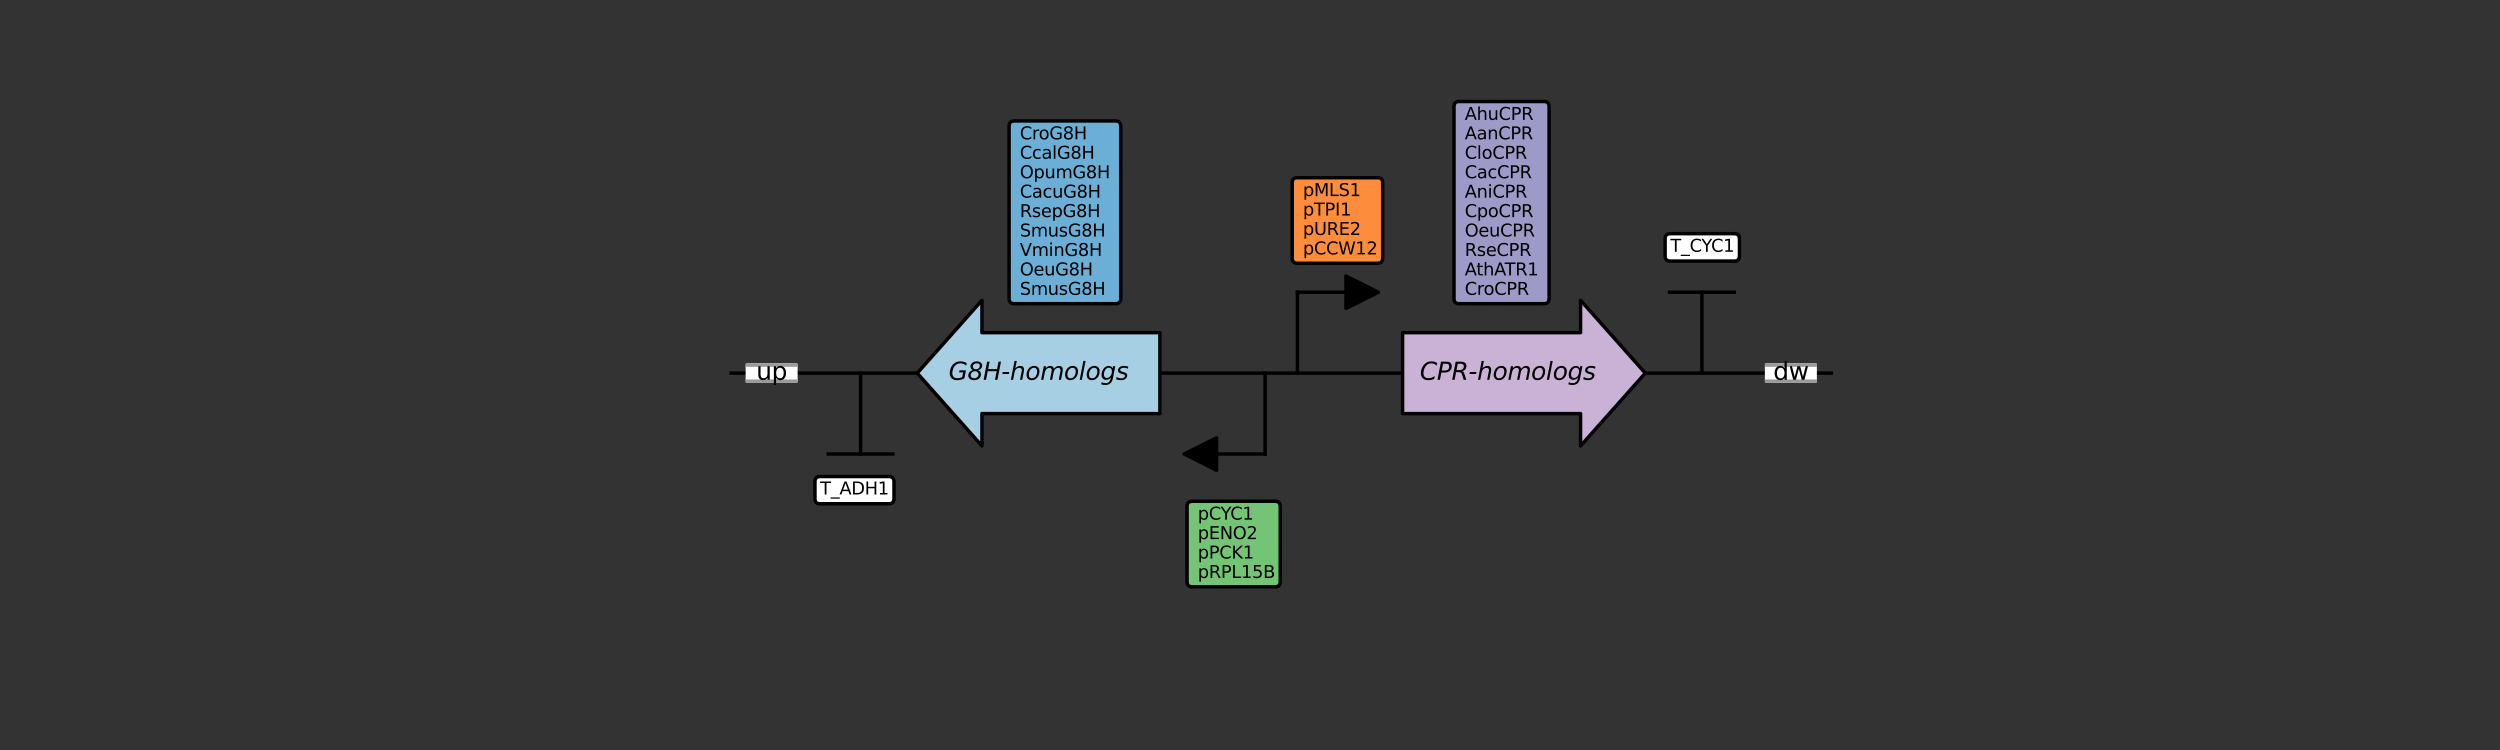 <?xml version="1.0" encoding="utf-8" standalone="no"?>
<!DOCTYPE svg PUBLIC "-//W3C//DTD SVG 1.1//EN"
  "http://www.w3.org/Graphics/SVG/1.1/DTD/svg11.dtd">
<svg xmlns:xlink="http://www.w3.org/1999/xlink" width="720pt" height="216pt" viewBox="0 0 720 216" xmlns="http://www.w3.org/2000/svg" version="1.1">
 <rect x="0" y="0" width="720" height="216" fill="#333333" stroke="none"/>
 <defs>
  <style type="text/css">*{stroke-linejoin: round; stroke-linecap: butt}</style>
 </defs>
 <g id="figure_1">
  <g id="patch_1">
   <path d="M 0 216 
L 720 216 
L 720 0 
L 0 0 
L 0 216 
z
" style="fill: none"/>
  </g>
  <g id="axes_1">
   <g id="patch_2">
    <path d="M 350.362 126.098 
L 341.043 130.757 
L 350.362 135.417 
z
" clip-path="url(#p8e71aae1c3)" style="stroke: #000000; stroke-linejoin: miter"/>
    <g id="patch_3">
     <path d="M 387.638 79.503 
L 396.957 84.163 
L 387.638 88.822 
z
" clip-path="url(#p8e71aae1c3)" style="stroke: #000000; stroke-linejoin: miter"/>
     <g id="text_1">
      <g id="patch_4">
       <path d="M 236.206 145.085 
L 255.972 145.085 
Q 257.472 145.085 257.472 143.585 
L 257.472 138.746 
Q 257.472 137.246 255.972 137.246 
L 236.206 137.246 
Q 234.706 137.246 234.706 138.746 
L 234.706 143.585 
Q 234.706 145.085 236.206 145.085 
z
" style="fill: #ffffff; stroke: #000000; stroke-linejoin: miter"/>
      </g>
      <!-- T_ADH1 -->
      <g transform="translate(236.206 142.406) scale(0.05 -0.05)">
       <defs>
        <path id="DejaVuSans-54" d="M -19 4666 
L 3928 4666 
L 3928 4134 
L 2272 4134 
L 2272 0 
L 1638 0 
L 1638 4134 
L -19 4134 
L -19 4666 
z
" transform="scale(0.016)"/>
        <path id="DejaVuSans-5f" d="M 3263 -1063 
L 3263 -1509 
L -63 -1509 
L -63 -1063 
L 3263 -1063 
z
" transform="scale(0.016)"/>
        <path id="DejaVuSans-41" d="M 2188 4044 
L 1331 1722 
L 3047 1722 
L 2188 4044 
z
M 1831 4666 
L 2547 4666 
L 4325 0 
L 3669 0 
L 3244 1197 
L 1141 1197 
L 716 0 
L 50 0 
L 1831 4666 
z
" transform="scale(0.016)"/>
        <path id="DejaVuSans-44" d="M 1259 4147 
L 1259 519 
L 2022 519 
Q 2988 519 3436 956 
Q 3884 1394 3884 2338 
Q 3884 3275 3436 3711 
Q 2988 4147 2022 4147 
L 1259 4147 
z
M 628 4666 
L 1925 4666 
Q 3281 4666 3915 4102 
Q 4550 3538 4550 2338 
Q 4550 1131 3912 565 
Q 3275 0 1925 0 
L 628 0 
L 628 4666 
z
" transform="scale(0.016)"/>
        <path id="DejaVuSans-48" d="M 628 4666 
L 1259 4666 
L 1259 2753 
L 3553 2753 
L 3553 4666 
L 4184 4666 
L 4184 0 
L 3553 0 
L 3553 2222 
L 1259 2222 
L 1259 0 
L 628 0 
L 628 4666 
z
" transform="scale(0.016)"/>
        <path id="DejaVuSans-31" d="M 794 531 
L 1825 531 
L 1825 4091 
L 703 3866 
L 703 4441 
L 1819 4666 
L 2450 4666 
L 2450 531 
L 3481 531 
L 3481 0 
L 794 0 
L 794 531 
z
" transform="scale(0.016)"/>
       </defs>
       <use xlink:href="#DejaVuSans-54"/>
       <use xlink:href="#DejaVuSans-5f" x="61.084"/>
       <use xlink:href="#DejaVuSans-41" x="111.084"/>
       <use xlink:href="#DejaVuSans-44" x="179.492"/>
       <use xlink:href="#DejaVuSans-48" x="256.494"/>
       <use xlink:href="#DejaVuSans-31" x="331.689"/>
      </g>
     </g>
     <g id="text_2">
      <g id="patch_5">
       <path d="M 481.055 75.193 
L 499.464 75.193 
Q 500.964 75.193 500.964 73.693 
L 500.964 68.803 
Q 500.964 67.303 499.464 67.303 
L 481.055 67.303 
Q 479.555 67.303 479.555 68.803 
L 479.555 73.693 
Q 479.555 75.193 481.055 75.193 
z
" style="fill: #ffffff; stroke: #000000; stroke-linejoin: miter"/>
      </g>
      <!-- T_CYC1 -->
      <g transform="translate(481.055 72.514) scale(0.05 -0.05)">
       <defs>
        <path id="DejaVuSans-43" d="M 4122 4306 
L 4122 3641 
Q 3803 3938 3442 4084 
Q 3081 4231 2675 4231 
Q 1875 4231 1450 3742 
Q 1025 3253 1025 2328 
Q 1025 1406 1450 917 
Q 1875 428 2675 428 
Q 3081 428 3442 575 
Q 3803 722 4122 1019 
L 4122 359 
Q 3791 134 3420 21 
Q 3050 -91 2638 -91 
Q 1578 -91 968 557 
Q 359 1206 359 2328 
Q 359 3453 968 4101 
Q 1578 4750 2638 4750 
Q 3056 4750 3426 4639 
Q 3797 4528 4122 4306 
z
" transform="scale(0.016)"/>
        <path id="DejaVuSans-59" d="M -13 4666 
L 666 4666 
L 1959 2747 
L 3244 4666 
L 3922 4666 
L 2272 2222 
L 2272 0 
L 1638 0 
L 1638 2222 
L -13 4666 
z
" transform="scale(0.016)"/>
       </defs>
       <use xlink:href="#DejaVuSans-54"/>
       <use xlink:href="#DejaVuSans-5f" x="61.084"/>
       <use xlink:href="#DejaVuSans-43" x="111.084"/>
       <use xlink:href="#DejaVuSans-59" x="179.158"/>
       <use xlink:href="#DejaVuSans-43" x="234.742"/>
       <use xlink:href="#DejaVuSans-31" x="304.566"/>
      </g>
     </g>
     <g id="text_3">
      <g id="patch_6">
       <path d="M 343.373 169.003 
L 367.204 169.003 
Q 368.704 169.003 368.704 167.503 
L 368.704 145.867 
Q 368.704 144.367 367.204 144.367 
L 343.373 144.367 
Q 341.873 144.367 341.873 145.867 
L 341.873 167.503 
Q 341.873 169.003 343.373 169.003 
z
" style="fill: #74c476; stroke: #000000; stroke-linejoin: miter"/>
      </g>
      <!--  pCYC1  -->
      <g transform="translate(343.373 149.666) scale(0.05 -0.05)">
       <defs>
        <path id="DejaVuSans-20" transform="scale(0.016)"/>
        <path id="DejaVuSans-70" d="M 1159 525 
L 1159 -1331 
L 581 -1331 
L 581 3500 
L 1159 3500 
L 1159 2969 
Q 1341 3281 1617 3432 
Q 1894 3584 2278 3584 
Q 2916 3584 3314 3078 
Q 3713 2572 3713 1747 
Q 3713 922 3314 415 
Q 2916 -91 2278 -91 
Q 1894 -91 1617 61 
Q 1341 213 1159 525 
z
M 3116 1747 
Q 3116 2381 2855 2742 
Q 2594 3103 2138 3103 
Q 1681 3103 1420 2742 
Q 1159 2381 1159 1747 
Q 1159 1113 1420 752 
Q 1681 391 2138 391 
Q 2594 391 2855 752 
Q 3116 1113 3116 1747 
z
" transform="scale(0.016)"/>
       </defs>
       <use xlink:href="#DejaVuSans-20"/>
       <use xlink:href="#DejaVuSans-70" x="31.787"/>
       <use xlink:href="#DejaVuSans-43" x="95.264"/>
       <use xlink:href="#DejaVuSans-59" x="163.338"/>
       <use xlink:href="#DejaVuSans-43" x="218.922"/>
       <use xlink:href="#DejaVuSans-31" x="288.746"/>
       <use xlink:href="#DejaVuSans-20" x="352.369"/>
      </g>
      <!--  pENO2  -->
      <g transform="translate(343.373 155.265) scale(0.05 -0.05)">
       <defs>
        <path id="DejaVuSans-45" d="M 628 4666 
L 3578 4666 
L 3578 4134 
L 1259 4134 
L 1259 2753 
L 3481 2753 
L 3481 2222 
L 1259 2222 
L 1259 531 
L 3634 531 
L 3634 0 
L 628 0 
L 628 4666 
z
" transform="scale(0.016)"/>
        <path id="DejaVuSans-4e" d="M 628 4666 
L 1478 4666 
L 3547 763 
L 3547 4666 
L 4159 4666 
L 4159 0 
L 3309 0 
L 1241 3903 
L 1241 0 
L 628 0 
L 628 4666 
z
" transform="scale(0.016)"/>
        <path id="DejaVuSans-4f" d="M 2522 4238 
Q 1834 4238 1429 3725 
Q 1025 3213 1025 2328 
Q 1025 1447 1429 934 
Q 1834 422 2522 422 
Q 3209 422 3611 934 
Q 4013 1447 4013 2328 
Q 4013 3213 3611 3725 
Q 3209 4238 2522 4238 
z
M 2522 4750 
Q 3503 4750 4090 4092 
Q 4678 3434 4678 2328 
Q 4678 1225 4090 567 
Q 3503 -91 2522 -91 
Q 1538 -91 948 565 
Q 359 1222 359 2328 
Q 359 3434 948 4092 
Q 1538 4750 2522 4750 
z
" transform="scale(0.016)"/>
        <path id="DejaVuSans-32" d="M 1228 531 
L 3431 531 
L 3431 0 
L 469 0 
L 469 531 
Q 828 903 1448 1529 
Q 2069 2156 2228 2338 
Q 2531 2678 2651 2914 
Q 2772 3150 2772 3378 
Q 2772 3750 2511 3984 
Q 2250 4219 1831 4219 
Q 1534 4219 1204 4116 
Q 875 4013 500 3803 
L 500 4441 
Q 881 4594 1212 4672 
Q 1544 4750 1819 4750 
Q 2544 4750 2975 4387 
Q 3406 4025 3406 3419 
Q 3406 3131 3298 2873 
Q 3191 2616 2906 2266 
Q 2828 2175 2409 1742 
Q 1991 1309 1228 531 
z
" transform="scale(0.016)"/>
       </defs>
       <use xlink:href="#DejaVuSans-20"/>
       <use xlink:href="#DejaVuSans-70" x="31.787"/>
       <use xlink:href="#DejaVuSans-45" x="95.264"/>
       <use xlink:href="#DejaVuSans-4e" x="158.447"/>
       <use xlink:href="#DejaVuSans-4f" x="233.252"/>
       <use xlink:href="#DejaVuSans-32" x="311.963"/>
       <use xlink:href="#DejaVuSans-20" x="375.586"/>
      </g>
      <!--  pPCK1  -->
      <g transform="translate(343.373 160.864) scale(0.05 -0.05)">
       <defs>
        <path id="DejaVuSans-50" d="M 1259 4147 
L 1259 2394 
L 2053 2394 
Q 2494 2394 2734 2622 
Q 2975 2850 2975 3272 
Q 2975 3691 2734 3919 
Q 2494 4147 2053 4147 
L 1259 4147 
z
M 628 4666 
L 2053 4666 
Q 2838 4666 3239 4311 
Q 3641 3956 3641 3272 
Q 3641 2581 3239 2228 
Q 2838 1875 2053 1875 
L 1259 1875 
L 1259 0 
L 628 0 
L 628 4666 
z
" transform="scale(0.016)"/>
        <path id="DejaVuSans-4b" d="M 628 4666 
L 1259 4666 
L 1259 2694 
L 3353 4666 
L 4166 4666 
L 1850 2491 
L 4331 0 
L 3500 0 
L 1259 2247 
L 1259 0 
L 628 0 
L 628 4666 
z
" transform="scale(0.016)"/>
       </defs>
       <use xlink:href="#DejaVuSans-20"/>
       <use xlink:href="#DejaVuSans-70" x="31.787"/>
       <use xlink:href="#DejaVuSans-50" x="95.264"/>
       <use xlink:href="#DejaVuSans-43" x="155.566"/>
       <use xlink:href="#DejaVuSans-4b" x="225.391"/>
       <use xlink:href="#DejaVuSans-31" x="290.967"/>
       <use xlink:href="#DejaVuSans-20" x="354.59"/>
      </g>
      <!--  pRPL15B -->
      <g transform="translate(343.373 166.463) scale(0.05 -0.05)">
       <defs>
        <path id="DejaVuSans-52" d="M 2841 2188 
Q 3044 2119 3236 1894 
Q 3428 1669 3622 1275 
L 4263 0 
L 3584 0 
L 2988 1197 
Q 2756 1666 2539 1819 
Q 2322 1972 1947 1972 
L 1259 1972 
L 1259 0 
L 628 0 
L 628 4666 
L 2053 4666 
Q 2853 4666 3247 4331 
Q 3641 3997 3641 3322 
Q 3641 2881 3436 2590 
Q 3231 2300 2841 2188 
z
M 1259 4147 
L 1259 2491 
L 2053 2491 
Q 2509 2491 2742 2702 
Q 2975 2913 2975 3322 
Q 2975 3731 2742 3939 
Q 2509 4147 2053 4147 
L 1259 4147 
z
" transform="scale(0.016)"/>
        <path id="DejaVuSans-4c" d="M 628 4666 
L 1259 4666 
L 1259 531 
L 3531 531 
L 3531 0 
L 628 0 
L 628 4666 
z
" transform="scale(0.016)"/>
        <path id="DejaVuSans-35" d="M 691 4666 
L 3169 4666 
L 3169 4134 
L 1269 4134 
L 1269 2991 
Q 1406 3038 1543 3061 
Q 1681 3084 1819 3084 
Q 2600 3084 3056 2656 
Q 3513 2228 3513 1497 
Q 3513 744 3044 326 
Q 2575 -91 1722 -91 
Q 1428 -91 1123 -41 
Q 819 9 494 109 
L 494 744 
Q 775 591 1075 516 
Q 1375 441 1709 441 
Q 2250 441 2565 725 
Q 2881 1009 2881 1497 
Q 2881 1984 2565 2268 
Q 2250 2553 1709 2553 
Q 1456 2553 1204 2497 
Q 953 2441 691 2322 
L 691 4666 
z
" transform="scale(0.016)"/>
        <path id="DejaVuSans-42" d="M 1259 2228 
L 1259 519 
L 2272 519 
Q 2781 519 3026 730 
Q 3272 941 3272 1375 
Q 3272 1813 3026 2020 
Q 2781 2228 2272 2228 
L 1259 2228 
z
M 1259 4147 
L 1259 2741 
L 2194 2741 
Q 2656 2741 2882 2914 
Q 3109 3088 3109 3444 
Q 3109 3797 2882 3972 
Q 2656 4147 2194 4147 
L 1259 4147 
z
M 628 4666 
L 2241 4666 
Q 2963 4666 3353 4366 
Q 3744 4066 3744 3513 
Q 3744 3084 3544 2831 
Q 3344 2578 2956 2516 
Q 3422 2416 3680 2098 
Q 3938 1781 3938 1306 
Q 3938 681 3513 340 
Q 3088 0 2303 0 
L 628 0 
L 628 4666 
z
" transform="scale(0.016)"/>
       </defs>
       <use xlink:href="#DejaVuSans-20"/>
       <use xlink:href="#DejaVuSans-70" x="31.787"/>
       <use xlink:href="#DejaVuSans-52" x="95.264"/>
       <use xlink:href="#DejaVuSans-50" x="164.746"/>
       <use xlink:href="#DejaVuSans-4c" x="225.049"/>
       <use xlink:href="#DejaVuSans-31" x="280.762"/>
       <use xlink:href="#DejaVuSans-35" x="344.385"/>
       <use xlink:href="#DejaVuSans-42" x="408.008"/>
      </g>
     </g>
     <g id="text_4">
      <g id="patch_7">
       <path d="M 373.659 75.814 
L 396.712 75.814 
Q 398.212 75.814 398.212 74.314 
L 398.212 52.678 
Q 398.212 51.178 396.712 51.178 
L 373.659 51.178 
Q 372.159 51.178 372.159 52.678 
L 372.159 74.314 
Q 372.159 75.814 373.659 75.814 
z
" style="fill: #fd8d3c; stroke: #000000; stroke-linejoin: miter"/>
      </g>
      <!--  pMLS1  -->
      <g transform="translate(373.659 56.477) scale(0.05 -0.05)">
       <defs>
        <path id="DejaVuSans-4d" d="M 628 4666 
L 1569 4666 
L 2759 1491 
L 3956 4666 
L 4897 4666 
L 4897 0 
L 4281 0 
L 4281 4097 
L 3078 897 
L 2444 897 
L 1241 4097 
L 1241 0 
L 628 0 
L 628 4666 
z
" transform="scale(0.016)"/>
        <path id="DejaVuSans-53" d="M 3425 4513 
L 3425 3897 
Q 3066 4069 2747 4153 
Q 2428 4238 2131 4238 
Q 1616 4238 1336 4038 
Q 1056 3838 1056 3469 
Q 1056 3159 1242 3001 
Q 1428 2844 1947 2747 
L 2328 2669 
Q 3034 2534 3370 2195 
Q 3706 1856 3706 1288 
Q 3706 609 3251 259 
Q 2797 -91 1919 -91 
Q 1588 -91 1214 -16 
Q 841 59 441 206 
L 441 856 
Q 825 641 1194 531 
Q 1563 422 1919 422 
Q 2459 422 2753 634 
Q 3047 847 3047 1241 
Q 3047 1584 2836 1778 
Q 2625 1972 2144 2069 
L 1759 2144 
Q 1053 2284 737 2584 
Q 422 2884 422 3419 
Q 422 4038 858 4394 
Q 1294 4750 2059 4750 
Q 2388 4750 2728 4690 
Q 3069 4631 3425 4513 
z
" transform="scale(0.016)"/>
       </defs>
       <use xlink:href="#DejaVuSans-20"/>
       <use xlink:href="#DejaVuSans-70" x="31.787"/>
       <use xlink:href="#DejaVuSans-4d" x="95.264"/>
       <use xlink:href="#DejaVuSans-4c" x="181.543"/>
       <use xlink:href="#DejaVuSans-53" x="237.256"/>
       <use xlink:href="#DejaVuSans-31" x="300.732"/>
       <use xlink:href="#DejaVuSans-20" x="364.355"/>
      </g>
      <!--  pTPI1  -->
      <g transform="translate(373.659 62.076) scale(0.05 -0.05)">
       <defs>
        <path id="DejaVuSans-49" d="M 628 4666 
L 1259 4666 
L 1259 0 
L 628 0 
L 628 4666 
z
" transform="scale(0.016)"/>
       </defs>
       <use xlink:href="#DejaVuSans-20"/>
       <use xlink:href="#DejaVuSans-70" x="31.787"/>
       <use xlink:href="#DejaVuSans-54" x="95.264"/>
       <use xlink:href="#DejaVuSans-50" x="156.348"/>
       <use xlink:href="#DejaVuSans-49" x="216.65"/>
       <use xlink:href="#DejaVuSans-31" x="246.143"/>
       <use xlink:href="#DejaVuSans-20" x="309.766"/>
      </g>
      <!--  pURE2  -->
      <g transform="translate(373.659 67.675) scale(0.05 -0.05)">
       <defs>
        <path id="DejaVuSans-55" d="M 556 4666 
L 1191 4666 
L 1191 1831 
Q 1191 1081 1462 751 
Q 1734 422 2344 422 
Q 2950 422 3222 751 
Q 3494 1081 3494 1831 
L 3494 4666 
L 4128 4666 
L 4128 1753 
Q 4128 841 3676 375 
Q 3225 -91 2344 -91 
Q 1459 -91 1007 375 
Q 556 841 556 1753 
L 556 4666 
z
" transform="scale(0.016)"/>
       </defs>
       <use xlink:href="#DejaVuSans-20"/>
       <use xlink:href="#DejaVuSans-70" x="31.787"/>
       <use xlink:href="#DejaVuSans-55" x="95.264"/>
       <use xlink:href="#DejaVuSans-52" x="168.457"/>
       <use xlink:href="#DejaVuSans-45" x="237.939"/>
       <use xlink:href="#DejaVuSans-32" x="301.123"/>
       <use xlink:href="#DejaVuSans-20" x="364.746"/>
      </g>
      <!--  pCCW12 -->
      <g transform="translate(373.659 73.274) scale(0.05 -0.05)">
       <defs>
        <path id="DejaVuSans-57" d="M 213 4666 
L 850 4666 
L 1831 722 
L 2809 4666 
L 3519 4666 
L 4500 722 
L 5478 4666 
L 6119 4666 
L 4947 0 
L 4153 0 
L 3169 4050 
L 2175 0 
L 1381 0 
L 213 4666 
z
" transform="scale(0.016)"/>
       </defs>
       <use xlink:href="#DejaVuSans-20"/>
       <use xlink:href="#DejaVuSans-70" x="31.787"/>
       <use xlink:href="#DejaVuSans-43" x="95.264"/>
       <use xlink:href="#DejaVuSans-43" x="165.088"/>
       <use xlink:href="#DejaVuSans-57" x="234.912"/>
       <use xlink:href="#DejaVuSans-31" x="333.789"/>
       <use xlink:href="#DejaVuSans-32" x="397.412"/>
      </g>
     </g>
     <g id="text_5">
      <g id="patch_8">
       <path d="M 292.119 87.463 
L 321.262 87.463 
Q 322.762 87.463 322.762 85.963 
L 322.762 36.332 
Q 322.762 34.832 321.262 34.832 
L 292.119 34.832 
Q 290.619 34.832 290.619 36.332 
L 290.619 85.963 
Q 290.619 87.463 292.119 87.463 
z
" style="fill: #6baed6; stroke: #000000; stroke-linejoin: miter"/>
      </g>
      <!--  CroG8H  -->
      <g transform="translate(292.119 40.131) scale(0.05 -0.05)">
       <defs>
        <path id="DejaVuSans-72" d="M 2631 2963 
Q 2534 3019 2420 3045 
Q 2306 3072 2169 3072 
Q 1681 3072 1420 2755 
Q 1159 2438 1159 1844 
L 1159 0 
L 581 0 
L 581 3500 
L 1159 3500 
L 1159 2956 
Q 1341 3275 1631 3429 
Q 1922 3584 2338 3584 
Q 2397 3584 2469 3576 
Q 2541 3569 2628 3553 
L 2631 2963 
z
" transform="scale(0.016)"/>
        <path id="DejaVuSans-6f" d="M 1959 3097 
Q 1497 3097 1228 2736 
Q 959 2375 959 1747 
Q 959 1119 1226 758 
Q 1494 397 1959 397 
Q 2419 397 2687 759 
Q 2956 1122 2956 1747 
Q 2956 2369 2687 2733 
Q 2419 3097 1959 3097 
z
M 1959 3584 
Q 2709 3584 3137 3096 
Q 3566 2609 3566 1747 
Q 3566 888 3137 398 
Q 2709 -91 1959 -91 
Q 1206 -91 779 398 
Q 353 888 353 1747 
Q 353 2609 779 3096 
Q 1206 3584 1959 3584 
z
" transform="scale(0.016)"/>
        <path id="DejaVuSans-47" d="M 3809 666 
L 3809 1919 
L 2778 1919 
L 2778 2438 
L 4434 2438 
L 4434 434 
Q 4069 175 3628 42 
Q 3188 -91 2688 -91 
Q 1594 -91 976 548 
Q 359 1188 359 2328 
Q 359 3472 976 4111 
Q 1594 4750 2688 4750 
Q 3144 4750 3555 4637 
Q 3966 4525 4313 4306 
L 4313 3634 
Q 3963 3931 3569 4081 
Q 3175 4231 2741 4231 
Q 1884 4231 1454 3753 
Q 1025 3275 1025 2328 
Q 1025 1384 1454 906 
Q 1884 428 2741 428 
Q 3075 428 3337 486 
Q 3600 544 3809 666 
z
" transform="scale(0.016)"/>
        <path id="DejaVuSans-38" d="M 2034 2216 
Q 1584 2216 1326 1975 
Q 1069 1734 1069 1313 
Q 1069 891 1326 650 
Q 1584 409 2034 409 
Q 2484 409 2743 651 
Q 3003 894 3003 1313 
Q 3003 1734 2745 1975 
Q 2488 2216 2034 2216 
z
M 1403 2484 
Q 997 2584 770 2862 
Q 544 3141 544 3541 
Q 544 4100 942 4425 
Q 1341 4750 2034 4750 
Q 2731 4750 3128 4425 
Q 3525 4100 3525 3541 
Q 3525 3141 3298 2862 
Q 3072 2584 2669 2484 
Q 3125 2378 3379 2068 
Q 3634 1759 3634 1313 
Q 3634 634 3220 271 
Q 2806 -91 2034 -91 
Q 1263 -91 848 271 
Q 434 634 434 1313 
Q 434 1759 690 2068 
Q 947 2378 1403 2484 
z
M 1172 3481 
Q 1172 3119 1398 2916 
Q 1625 2713 2034 2713 
Q 2441 2713 2670 2916 
Q 2900 3119 2900 3481 
Q 2900 3844 2670 4047 
Q 2441 4250 2034 4250 
Q 1625 4250 1398 4047 
Q 1172 3844 1172 3481 
z
" transform="scale(0.016)"/>
       </defs>
       <use xlink:href="#DejaVuSans-20"/>
       <use xlink:href="#DejaVuSans-43" x="31.787"/>
       <use xlink:href="#DejaVuSans-72" x="101.611"/>
       <use xlink:href="#DejaVuSans-6f" x="140.475"/>
       <use xlink:href="#DejaVuSans-47" x="201.656"/>
       <use xlink:href="#DejaVuSans-38" x="279.146"/>
       <use xlink:href="#DejaVuSans-48" x="342.77"/>
       <use xlink:href="#DejaVuSans-20" x="417.965"/>
      </g>
      <!--  CcalG8H  -->
      <g transform="translate(292.119 45.73) scale(0.05 -0.05)">
       <defs>
        <path id="DejaVuSans-63" d="M 3122 3366 
L 3122 2828 
Q 2878 2963 2633 3030 
Q 2388 3097 2138 3097 
Q 1578 3097 1268 2742 
Q 959 2388 959 1747 
Q 959 1106 1268 751 
Q 1578 397 2138 397 
Q 2388 397 2633 464 
Q 2878 531 3122 666 
L 3122 134 
Q 2881 22 2623 -34 
Q 2366 -91 2075 -91 
Q 1284 -91 818 406 
Q 353 903 353 1747 
Q 353 2603 823 3093 
Q 1294 3584 2113 3584 
Q 2378 3584 2631 3529 
Q 2884 3475 3122 3366 
z
" transform="scale(0.016)"/>
        <path id="DejaVuSans-61" d="M 2194 1759 
Q 1497 1759 1228 1600 
Q 959 1441 959 1056 
Q 959 750 1161 570 
Q 1363 391 1709 391 
Q 2188 391 2477 730 
Q 2766 1069 2766 1631 
L 2766 1759 
L 2194 1759 
z
M 3341 1997 
L 3341 0 
L 2766 0 
L 2766 531 
Q 2569 213 2275 61 
Q 1981 -91 1556 -91 
Q 1019 -91 701 211 
Q 384 513 384 1019 
Q 384 1609 779 1909 
Q 1175 2209 1959 2209 
L 2766 2209 
L 2766 2266 
Q 2766 2663 2505 2880 
Q 2244 3097 1772 3097 
Q 1472 3097 1187 3025 
Q 903 2953 641 2809 
L 641 3341 
Q 956 3463 1253 3523 
Q 1550 3584 1831 3584 
Q 2591 3584 2966 3190 
Q 3341 2797 3341 1997 
z
" transform="scale(0.016)"/>
        <path id="DejaVuSans-6c" d="M 603 4863 
L 1178 4863 
L 1178 0 
L 603 0 
L 603 4863 
z
" transform="scale(0.016)"/>
       </defs>
       <use xlink:href="#DejaVuSans-20"/>
       <use xlink:href="#DejaVuSans-43" x="31.787"/>
       <use xlink:href="#DejaVuSans-63" x="101.611"/>
       <use xlink:href="#DejaVuSans-61" x="156.592"/>
       <use xlink:href="#DejaVuSans-6c" x="217.871"/>
       <use xlink:href="#DejaVuSans-47" x="245.654"/>
       <use xlink:href="#DejaVuSans-38" x="323.145"/>
       <use xlink:href="#DejaVuSans-48" x="386.768"/>
       <use xlink:href="#DejaVuSans-20" x="461.963"/>
      </g>
      <!--  OpumG8H  -->
      <g transform="translate(292.119 51.329) scale(0.05 -0.05)">
       <defs>
        <path id="DejaVuSans-75" d="M 544 1381 
L 544 3500 
L 1119 3500 
L 1119 1403 
Q 1119 906 1312 657 
Q 1506 409 1894 409 
Q 2359 409 2629 706 
Q 2900 1003 2900 1516 
L 2900 3500 
L 3475 3500 
L 3475 0 
L 2900 0 
L 2900 538 
Q 2691 219 2414 64 
Q 2138 -91 1772 -91 
Q 1169 -91 856 284 
Q 544 659 544 1381 
z
M 1991 3584 
L 1991 3584 
z
" transform="scale(0.016)"/>
        <path id="DejaVuSans-6d" d="M 3328 2828 
Q 3544 3216 3844 3400 
Q 4144 3584 4550 3584 
Q 5097 3584 5394 3201 
Q 5691 2819 5691 2113 
L 5691 0 
L 5113 0 
L 5113 2094 
Q 5113 2597 4934 2840 
Q 4756 3084 4391 3084 
Q 3944 3084 3684 2787 
Q 3425 2491 3425 1978 
L 3425 0 
L 2847 0 
L 2847 2094 
Q 2847 2600 2669 2842 
Q 2491 3084 2119 3084 
Q 1678 3084 1418 2786 
Q 1159 2488 1159 1978 
L 1159 0 
L 581 0 
L 581 3500 
L 1159 3500 
L 1159 2956 
Q 1356 3278 1631 3431 
Q 1906 3584 2284 3584 
Q 2666 3584 2933 3390 
Q 3200 3197 3328 2828 
z
" transform="scale(0.016)"/>
       </defs>
       <use xlink:href="#DejaVuSans-20"/>
       <use xlink:href="#DejaVuSans-4f" x="31.787"/>
       <use xlink:href="#DejaVuSans-70" x="110.498"/>
       <use xlink:href="#DejaVuSans-75" x="173.975"/>
       <use xlink:href="#DejaVuSans-6d" x="237.354"/>
       <use xlink:href="#DejaVuSans-47" x="334.766"/>
       <use xlink:href="#DejaVuSans-38" x="412.256"/>
       <use xlink:href="#DejaVuSans-48" x="475.879"/>
       <use xlink:href="#DejaVuSans-20" x="551.074"/>
      </g>
      <!--  CacuG8H  -->
      <g transform="translate(292.119 56.928) scale(0.05 -0.05)">
       <use xlink:href="#DejaVuSans-20"/>
       <use xlink:href="#DejaVuSans-43" x="31.787"/>
       <use xlink:href="#DejaVuSans-61" x="101.611"/>
       <use xlink:href="#DejaVuSans-63" x="162.891"/>
       <use xlink:href="#DejaVuSans-75" x="217.871"/>
       <use xlink:href="#DejaVuSans-47" x="281.25"/>
       <use xlink:href="#DejaVuSans-38" x="358.74"/>
       <use xlink:href="#DejaVuSans-48" x="422.363"/>
       <use xlink:href="#DejaVuSans-20" x="497.559"/>
      </g>
      <!--  RsepG8H  -->
      <g transform="translate(292.119 62.527) scale(0.05 -0.05)">
       <defs>
        <path id="DejaVuSans-73" d="M 2834 3397 
L 2834 2853 
Q 2591 2978 2328 3040 
Q 2066 3103 1784 3103 
Q 1356 3103 1142 2972 
Q 928 2841 928 2578 
Q 928 2378 1081 2264 
Q 1234 2150 1697 2047 
L 1894 2003 
Q 2506 1872 2764 1633 
Q 3022 1394 3022 966 
Q 3022 478 2636 193 
Q 2250 -91 1575 -91 
Q 1294 -91 989 -36 
Q 684 19 347 128 
L 347 722 
Q 666 556 975 473 
Q 1284 391 1588 391 
Q 1994 391 2212 530 
Q 2431 669 2431 922 
Q 2431 1156 2273 1281 
Q 2116 1406 1581 1522 
L 1381 1569 
Q 847 1681 609 1914 
Q 372 2147 372 2553 
Q 372 3047 722 3315 
Q 1072 3584 1716 3584 
Q 2034 3584 2315 3537 
Q 2597 3491 2834 3397 
z
" transform="scale(0.016)"/>
        <path id="DejaVuSans-65" d="M 3597 1894 
L 3597 1613 
L 953 1613 
Q 991 1019 1311 708 
Q 1631 397 2203 397 
Q 2534 397 2845 478 
Q 3156 559 3463 722 
L 3463 178 
Q 3153 47 2828 -22 
Q 2503 -91 2169 -91 
Q 1331 -91 842 396 
Q 353 884 353 1716 
Q 353 2575 817 3079 
Q 1281 3584 2069 3584 
Q 2775 3584 3186 3129 
Q 3597 2675 3597 1894 
z
M 3022 2063 
Q 3016 2534 2758 2815 
Q 2500 3097 2075 3097 
Q 1594 3097 1305 2825 
Q 1016 2553 972 2059 
L 3022 2063 
z
" transform="scale(0.016)"/>
       </defs>
       <use xlink:href="#DejaVuSans-20"/>
       <use xlink:href="#DejaVuSans-52" x="31.787"/>
       <use xlink:href="#DejaVuSans-73" x="101.27"/>
       <use xlink:href="#DejaVuSans-65" x="153.369"/>
       <use xlink:href="#DejaVuSans-70" x="214.893"/>
       <use xlink:href="#DejaVuSans-47" x="278.369"/>
       <use xlink:href="#DejaVuSans-38" x="355.859"/>
       <use xlink:href="#DejaVuSans-48" x="419.482"/>
       <use xlink:href="#DejaVuSans-20" x="494.678"/>
      </g>
      <!--  SmusG8H  -->
      <g transform="translate(292.119 68.126) scale(0.05 -0.05)">
       <use xlink:href="#DejaVuSans-20"/>
       <use xlink:href="#DejaVuSans-53" x="31.787"/>
       <use xlink:href="#DejaVuSans-6d" x="95.264"/>
       <use xlink:href="#DejaVuSans-75" x="192.676"/>
       <use xlink:href="#DejaVuSans-73" x="256.055"/>
       <use xlink:href="#DejaVuSans-47" x="308.154"/>
       <use xlink:href="#DejaVuSans-38" x="385.645"/>
       <use xlink:href="#DejaVuSans-48" x="449.268"/>
       <use xlink:href="#DejaVuSans-20" x="524.463"/>
      </g>
      <!--  VminG8H  -->
      <g transform="translate(292.119 73.725) scale(0.05 -0.05)">
       <defs>
        <path id="DejaVuSans-56" d="M 1831 0 
L 50 4666 
L 709 4666 
L 2188 738 
L 3669 4666 
L 4325 4666 
L 2547 0 
L 1831 0 
z
" transform="scale(0.016)"/>
        <path id="DejaVuSans-69" d="M 603 3500 
L 1178 3500 
L 1178 0 
L 603 0 
L 603 3500 
z
M 603 4863 
L 1178 4863 
L 1178 4134 
L 603 4134 
L 603 4863 
z
" transform="scale(0.016)"/>
        <path id="DejaVuSans-6e" d="M 3513 2113 
L 3513 0 
L 2938 0 
L 2938 2094 
Q 2938 2591 2744 2837 
Q 2550 3084 2163 3084 
Q 1697 3084 1428 2787 
Q 1159 2491 1159 1978 
L 1159 0 
L 581 0 
L 581 3500 
L 1159 3500 
L 1159 2956 
Q 1366 3272 1645 3428 
Q 1925 3584 2291 3584 
Q 2894 3584 3203 3211 
Q 3513 2838 3513 2113 
z
" transform="scale(0.016)"/>
       </defs>
       <use xlink:href="#DejaVuSans-20"/>
       <use xlink:href="#DejaVuSans-56" x="31.787"/>
       <use xlink:href="#DejaVuSans-6d" x="100.195"/>
       <use xlink:href="#DejaVuSans-69" x="197.607"/>
       <use xlink:href="#DejaVuSans-6e" x="225.391"/>
       <use xlink:href="#DejaVuSans-47" x="288.77"/>
       <use xlink:href="#DejaVuSans-38" x="366.26"/>
       <use xlink:href="#DejaVuSans-48" x="429.883"/>
       <use xlink:href="#DejaVuSans-20" x="505.078"/>
      </g>
      <!--  OeuG8H  -->
      <g transform="translate(292.119 79.324) scale(0.05 -0.05)">
       <use xlink:href="#DejaVuSans-20"/>
       <use xlink:href="#DejaVuSans-4f" x="31.787"/>
       <use xlink:href="#DejaVuSans-65" x="110.498"/>
       <use xlink:href="#DejaVuSans-75" x="172.021"/>
       <use xlink:href="#DejaVuSans-47" x="235.4"/>
       <use xlink:href="#DejaVuSans-38" x="312.891"/>
       <use xlink:href="#DejaVuSans-48" x="376.514"/>
       <use xlink:href="#DejaVuSans-20" x="451.709"/>
      </g>
      <!--  SmusG8H -->
      <g transform="translate(292.119 84.923) scale(0.05 -0.05)">
       <use xlink:href="#DejaVuSans-20"/>
       <use xlink:href="#DejaVuSans-53" x="31.787"/>
       <use xlink:href="#DejaVuSans-6d" x="95.264"/>
       <use xlink:href="#DejaVuSans-75" x="192.676"/>
       <use xlink:href="#DejaVuSans-73" x="256.055"/>
       <use xlink:href="#DejaVuSans-47" x="308.154"/>
       <use xlink:href="#DejaVuSans-38" x="385.645"/>
       <use xlink:href="#DejaVuSans-48" x="449.268"/>
      </g>
     </g>
     <g id="text_6">
      <g id="patch_9">
       <path d="M 420.254 87.463 
L 444.636 87.463 
Q 446.136 87.463 446.136 85.963 
L 446.136 30.733 
Q 446.136 29.233 444.636 29.233 
L 420.254 29.233 
Q 418.754 29.233 418.754 30.733 
L 418.754 85.963 
Q 418.754 87.463 420.254 87.463 
z
" style="fill: #9e9ac8; stroke: #000000; stroke-linejoin: miter"/>
      </g>
      <!--  AhuCPR  -->
      <g transform="translate(420.254 34.533) scale(0.05 -0.05)">
       <defs>
        <path id="DejaVuSans-68" d="M 3513 2113 
L 3513 0 
L 2938 0 
L 2938 2094 
Q 2938 2591 2744 2837 
Q 2550 3084 2163 3084 
Q 1697 3084 1428 2787 
Q 1159 2491 1159 1978 
L 1159 0 
L 581 0 
L 581 4863 
L 1159 4863 
L 1159 2956 
Q 1366 3272 1645 3428 
Q 1925 3584 2291 3584 
Q 2894 3584 3203 3211 
Q 3513 2838 3513 2113 
z
" transform="scale(0.016)"/>
       </defs>
       <use xlink:href="#DejaVuSans-20"/>
       <use xlink:href="#DejaVuSans-41" x="31.787"/>
       <use xlink:href="#DejaVuSans-68" x="100.195"/>
       <use xlink:href="#DejaVuSans-75" x="163.574"/>
       <use xlink:href="#DejaVuSans-43" x="226.953"/>
       <use xlink:href="#DejaVuSans-50" x="296.777"/>
       <use xlink:href="#DejaVuSans-52" x="357.08"/>
       <use xlink:href="#DejaVuSans-20" x="426.562"/>
      </g>
      <!--  AanCPR  -->
      <g transform="translate(420.254 40.131) scale(0.05 -0.05)">
       <use xlink:href="#DejaVuSans-20"/>
       <use xlink:href="#DejaVuSans-41" x="31.787"/>
       <use xlink:href="#DejaVuSans-61" x="100.195"/>
       <use xlink:href="#DejaVuSans-6e" x="161.475"/>
       <use xlink:href="#DejaVuSans-43" x="224.854"/>
       <use xlink:href="#DejaVuSans-50" x="294.678"/>
       <use xlink:href="#DejaVuSans-52" x="354.98"/>
       <use xlink:href="#DejaVuSans-20" x="424.463"/>
      </g>
      <!--  CloCPR  -->
      <g transform="translate(420.254 45.73) scale(0.05 -0.05)">
       <use xlink:href="#DejaVuSans-20"/>
       <use xlink:href="#DejaVuSans-43" x="31.787"/>
       <use xlink:href="#DejaVuSans-6c" x="101.611"/>
       <use xlink:href="#DejaVuSans-6f" x="129.395"/>
       <use xlink:href="#DejaVuSans-43" x="190.576"/>
       <use xlink:href="#DejaVuSans-50" x="260.4"/>
       <use xlink:href="#DejaVuSans-52" x="320.703"/>
       <use xlink:href="#DejaVuSans-20" x="390.186"/>
      </g>
      <!--  CacCPR  -->
      <g transform="translate(420.254 51.329) scale(0.05 -0.05)">
       <use xlink:href="#DejaVuSans-20"/>
       <use xlink:href="#DejaVuSans-43" x="31.787"/>
       <use xlink:href="#DejaVuSans-61" x="101.611"/>
       <use xlink:href="#DejaVuSans-63" x="162.891"/>
       <use xlink:href="#DejaVuSans-43" x="217.871"/>
       <use xlink:href="#DejaVuSans-50" x="287.695"/>
       <use xlink:href="#DejaVuSans-52" x="347.998"/>
       <use xlink:href="#DejaVuSans-20" x="417.48"/>
      </g>
      <!--  AniCPR  -->
      <g transform="translate(420.254 56.928) scale(0.05 -0.05)">
       <use xlink:href="#DejaVuSans-20"/>
       <use xlink:href="#DejaVuSans-41" x="31.787"/>
       <use xlink:href="#DejaVuSans-6e" x="100.195"/>
       <use xlink:href="#DejaVuSans-69" x="163.574"/>
       <use xlink:href="#DejaVuSans-43" x="191.357"/>
       <use xlink:href="#DejaVuSans-50" x="261.182"/>
       <use xlink:href="#DejaVuSans-52" x="321.484"/>
       <use xlink:href="#DejaVuSans-20" x="390.967"/>
      </g>
      <!--  CpoCPR  -->
      <g transform="translate(420.254 62.527) scale(0.05 -0.05)">
       <use xlink:href="#DejaVuSans-20"/>
       <use xlink:href="#DejaVuSans-43" x="31.787"/>
       <use xlink:href="#DejaVuSans-70" x="101.611"/>
       <use xlink:href="#DejaVuSans-6f" x="165.088"/>
       <use xlink:href="#DejaVuSans-43" x="226.27"/>
       <use xlink:href="#DejaVuSans-50" x="296.094"/>
       <use xlink:href="#DejaVuSans-52" x="356.396"/>
       <use xlink:href="#DejaVuSans-20" x="425.879"/>
      </g>
      <!--  OeuCPR  -->
      <g transform="translate(420.254 68.126) scale(0.05 -0.05)">
       <use xlink:href="#DejaVuSans-20"/>
       <use xlink:href="#DejaVuSans-4f" x="31.787"/>
       <use xlink:href="#DejaVuSans-65" x="110.498"/>
       <use xlink:href="#DejaVuSans-75" x="172.021"/>
       <use xlink:href="#DejaVuSans-43" x="235.4"/>
       <use xlink:href="#DejaVuSans-50" x="305.225"/>
       <use xlink:href="#DejaVuSans-52" x="365.527"/>
       <use xlink:href="#DejaVuSans-20" x="435.01"/>
      </g>
      <!--  RseCPR  -->
      <g transform="translate(420.254 73.725) scale(0.05 -0.05)">
       <use xlink:href="#DejaVuSans-20"/>
       <use xlink:href="#DejaVuSans-52" x="31.787"/>
       <use xlink:href="#DejaVuSans-73" x="101.27"/>
       <use xlink:href="#DejaVuSans-65" x="153.369"/>
       <use xlink:href="#DejaVuSans-43" x="214.893"/>
       <use xlink:href="#DejaVuSans-50" x="284.717"/>
       <use xlink:href="#DejaVuSans-52" x="345.02"/>
       <use xlink:href="#DejaVuSans-20" x="414.502"/>
      </g>
      <!--  AthATR1  -->
      <g transform="translate(420.254 79.324) scale(0.05 -0.05)">
       <defs>
        <path id="DejaVuSans-74" d="M 1172 4494 
L 1172 3500 
L 2356 3500 
L 2356 3053 
L 1172 3053 
L 1172 1153 
Q 1172 725 1289 603 
Q 1406 481 1766 481 
L 2356 481 
L 2356 0 
L 1766 0 
Q 1100 0 847 248 
Q 594 497 594 1153 
L 594 3053 
L 172 3053 
L 172 3500 
L 594 3500 
L 594 4494 
L 1172 4494 
z
" transform="scale(0.016)"/>
       </defs>
       <use xlink:href="#DejaVuSans-20"/>
       <use xlink:href="#DejaVuSans-41" x="31.787"/>
       <use xlink:href="#DejaVuSans-74" x="98.445"/>
       <use xlink:href="#DejaVuSans-68" x="137.654"/>
       <use xlink:href="#DejaVuSans-41" x="201.033"/>
       <use xlink:href="#DejaVuSans-54" x="261.691"/>
       <use xlink:href="#DejaVuSans-52" x="322.775"/>
       <use xlink:href="#DejaVuSans-31" x="392.258"/>
       <use xlink:href="#DejaVuSans-20" x="455.881"/>
      </g>
      <!--  CroCPR -->
      <g transform="translate(420.254 84.923) scale(0.05 -0.05)">
       <use xlink:href="#DejaVuSans-20"/>
       <use xlink:href="#DejaVuSans-43" x="31.787"/>
       <use xlink:href="#DejaVuSans-72" x="101.611"/>
       <use xlink:href="#DejaVuSans-6f" x="140.475"/>
       <use xlink:href="#DejaVuSans-43" x="201.656"/>
       <use xlink:href="#DejaVuSans-50" x="271.48"/>
       <use xlink:href="#DejaVuSans-52" x="331.783"/>
      </g>
     </g>
     <g id="line2d_1">
      <path d="M 247.855 107.46 
L 247.855 130.757 
" clip-path="url(#p8e71aae1c3)" style="fill: none; stroke: #000000; stroke-linejoin: miter; stroke-linecap: square"/>
     </g>
     <g id="line2d_2">
      <path d="M 490.145 107.46 
L 490.145 84.163 
" clip-path="url(#p8e71aae1c3)" style="fill: none; stroke: #000000; stroke-linejoin: miter; stroke-linecap: square"/>
     </g>
     <g id="line2d_3">
      <path d="M 257.174 130.757 
L 238.536 130.757 
" clip-path="url(#p8e71aae1c3)" style="fill: none; stroke: #000000; stroke-linejoin: miter; stroke-linecap: square"/>
     </g>
     <g id="line2d_4">
      <path d="M 364.341 107.46 
L 364.341 130.757 
" clip-path="url(#p8e71aae1c3)" style="fill: none; stroke: #000000; stroke-linejoin: miter; stroke-linecap: square"/>
     </g>
     <g id="line2d_5">
      <path d="M 373.659 107.46 
L 373.659 84.163 
" clip-path="url(#p8e71aae1c3)" style="fill: none; stroke: #000000; stroke-linejoin: miter; stroke-linecap: square"/>
     </g>
     <g id="line2d_6">
      <path d="M 480.826 84.163 
L 499.464 84.163 
" clip-path="url(#p8e71aae1c3)" style="fill: none; stroke: #000000; stroke-linejoin: miter; stroke-linecap: square"/>
     </g>
     <g id="line2d_7">
      <path d="M 364.341 130.757 
L 345.703 130.757 
" clip-path="url(#p8e71aae1c3)" style="fill: none; stroke: #000000; stroke-linejoin: miter; stroke-linecap: square"/>
     </g>
     <g id="line2d_8">
      <path d="M 373.659 84.163 
L 392.297 84.163 
" clip-path="url(#p8e71aae1c3)" style="fill: none; stroke: #000000; stroke-linejoin: miter; stroke-linecap: square"/>
     </g>
     <g id="line2d_9">
      <path d="M 210.579 107.46 
L 527.421 107.46 
" clip-path="url(#p8e71aae1c3)" style="fill: none; stroke: #000000; stroke-linejoin: miter; stroke-linecap: square"/>
     </g>
     <g id="patch_10">
      <path d="M 215.239 105.13 
L 215.239 109.79 
L 229.217 109.79 
L 229.217 105.13 
z
" clip-path="url(#p8e71aae1c3)" style="fill: #ffffff; stroke: #ffffff; stroke-linejoin: miter"/>
      <g id="patch_11">
       <path d="M 334.054 95.811 
L 334.054 119.109 
L 282.801 119.109 
L 282.801 128.427 
L 264.163 107.46 
L 282.801 86.493 
L 282.801 95.811 
z
" clip-path="url(#p8e71aae1c3)" style="fill: #a6cfe3; stroke: #000000; stroke-linejoin: miter"/>
       <g id="patch_12">
        <path d="M 403.946 95.811 
L 403.946 119.109 
L 455.199 119.109 
L 455.199 128.427 
L 473.837 107.46 
L 455.199 86.493 
L 455.199 95.811 
z
" clip-path="url(#p8e71aae1c3)" style="fill: #c9b2d6; stroke: #000000; stroke-linejoin: miter"/>
        <g id="patch_13">
         <path d="M 508.783 105.13 
L 508.783 109.79 
L 522.761 109.79 
L 522.761 105.13 
z
" clip-path="url(#p8e71aae1c3)" style="fill: #ffffff; stroke: #ffffff; stroke-linejoin: miter"/>
         <g id="line2d_10">
          <path d="M 215.239 105.13 
L 229.217 105.13 
" clip-path="url(#p8e71aae1c3)" style="fill: none; stroke: #999999; stroke-linejoin: miter; stroke-linecap: square"/>
         </g>
         <g id="line2d_11">
          <path d="M 215.239 109.79 
L 229.217 109.79 
" clip-path="url(#p8e71aae1c3)" style="fill: none; stroke: #999999; stroke-linejoin: miter; stroke-linecap: square"/>
         </g>
         <g id="line2d_12">
          <path d="M 508.783 105.13 
L 522.761 105.13 
" clip-path="url(#p8e71aae1c3)" style="fill: none; stroke: #999999; stroke-linejoin: miter; stroke-linecap: square"/>
         </g>
         <g id="line2d_13">
          <path d="M 508.783 109.79 
L 522.761 109.79 
" clip-path="url(#p8e71aae1c3)" style="fill: none; stroke: #999999; stroke-linejoin: miter; stroke-linecap: square"/>
         </g>
         <g id="text_7">
          <!-- up -->
          <g transform="translate(217.788 109.392) scale(0.07 -0.07)">
           <use xlink:href="#DejaVuSans-75"/>
           <use xlink:href="#DejaVuSans-70" x="63.379"/>
          </g>
         </g>
         <g id="text_8">
          <!-- G8H-homologs -->
          <g transform="translate(273.205 109.392) scale(0.07 -0.07)">
           <defs>
            <path id="DejaVuSans-Oblique-47" d="M 3494 697 
L 3738 1919 
L 2700 1919 
L 2797 2438 
L 4453 2438 
L 4050 384 
Q 3634 156 3143 32 
Q 2653 -91 2156 -91 
Q 1278 -91 783 396 
Q 288 884 288 1753 
Q 288 2475 589 3126 
Q 891 3778 1422 4213 
Q 1756 4484 2153 4617 
Q 2550 4750 3034 4750 
Q 3472 4750 3873 4639 
Q 4275 4528 4641 4306 
L 4513 3634 
Q 4231 3928 3853 4083 
Q 3475 4238 3047 4238 
Q 2550 4238 2172 4048 
Q 1794 3859 1497 3463 
Q 1244 3125 1098 2667 
Q 953 2209 953 1734 
Q 953 1081 1287 751 
Q 1622 422 2284 422 
Q 2616 422 2925 492 
Q 3234 563 3494 697 
z
" transform="scale(0.016)"/>
            <path id="DejaVuSans-Oblique-38" d="M 2847 1416 
Q 2847 1769 2600 1992 
Q 2353 2216 1953 2216 
Q 1466 2216 1148 1923 
Q 831 1631 831 1184 
Q 831 828 1073 618 
Q 1316 409 1728 409 
Q 2219 409 2533 693 
Q 2847 978 2847 1416 
z
M 3169 3591 
Q 3169 3888 2950 4069 
Q 2731 4250 2369 4250 
Q 1941 4250 1664 4009 
Q 1388 3769 1388 3406 
Q 1388 3094 1605 2903 
Q 1822 2713 2181 2713 
Q 2613 2713 2891 2961 
Q 3169 3209 3169 3591 
z
M 2741 2456 
Q 3094 2322 3281 2050 
Q 3469 1778 3469 1394 
Q 3469 747 2969 328 
Q 2469 -91 1678 -91 
Q 1006 -91 609 239 
Q 213 569 213 1119 
Q 213 1619 553 2008 
Q 894 2397 1441 2503 
Q 1113 2616 941 2852 
Q 769 3088 769 3425 
Q 769 3991 1239 4370 
Q 1709 4750 2431 4750 
Q 3034 4750 3414 4442 
Q 3794 4134 3794 3659 
Q 3794 3247 3511 2923 
Q 3228 2600 2741 2456 
z
" transform="scale(0.016)"/>
            <path id="DejaVuSans-Oblique-48" d="M 1081 4666 
L 1716 4666 
L 1344 2753 
L 3634 2753 
L 4006 4666 
L 4641 4666 
L 3731 0 
L 3097 0 
L 3531 2222 
L 1241 2222 
L 806 0 
L 172 0 
L 1081 4666 
z
" transform="scale(0.016)"/>
            <path id="DejaVuSans-Oblique-2d" d="M 391 2009 
L 2075 2009 
L 1978 1497 
L 288 1497 
L 391 2009 
z
" transform="scale(0.016)"/>
            <path id="DejaVuSans-Oblique-68" d="M 3566 2113 
L 3156 0 
L 2578 0 
L 2988 2091 
Q 3016 2238 3031 2350 
Q 3047 2463 3047 2528 
Q 3047 2791 2881 2937 
Q 2716 3084 2419 3084 
Q 1956 3084 1617 2771 
Q 1278 2459 1178 1941 
L 800 0 
L 225 0 
L 1172 4863 
L 1747 4863 
L 1375 2950 
Q 1594 3244 1934 3414 
Q 2275 3584 2650 3584 
Q 3113 3584 3367 3334 
Q 3622 3084 3622 2631 
Q 3622 2519 3608 2391 
Q 3594 2263 3566 2113 
z
" transform="scale(0.016)"/>
            <path id="DejaVuSans-Oblique-6f" d="M 1625 -91 
Q 1009 -91 651 289 
Q 294 669 294 1325 
Q 294 1706 417 2101 
Q 541 2497 738 2766 
Q 1047 3184 1428 3384 
Q 1809 3584 2291 3584 
Q 2888 3584 3255 3212 
Q 3622 2841 3622 2241 
Q 3622 1825 3500 1412 
Q 3378 1000 3181 728 
Q 2875 309 2494 109 
Q 2113 -91 1625 -91 
z
M 891 1344 
Q 891 869 1089 633 
Q 1288 397 1691 397 
Q 2269 397 2648 901 
Q 3028 1406 3028 2181 
Q 3028 2634 2825 2865 
Q 2622 3097 2228 3097 
Q 1903 3097 1650 2945 
Q 1397 2794 1197 2484 
Q 1050 2253 970 1956 
Q 891 1659 891 1344 
z
" transform="scale(0.016)"/>
            <path id="DejaVuSans-Oblique-6d" d="M 5747 2113 
L 5338 0 
L 4763 0 
L 5166 2094 
Q 5191 2228 5203 2325 
Q 5216 2422 5216 2491 
Q 5216 2772 5059 2928 
Q 4903 3084 4622 3084 
Q 4203 3084 3875 2770 
Q 3547 2456 3450 1953 
L 3066 0 
L 2491 0 
L 2900 2094 
Q 2925 2209 2937 2307 
Q 2950 2406 2950 2484 
Q 2950 2769 2794 2926 
Q 2638 3084 2363 3084 
Q 1938 3084 1609 2770 
Q 1281 2456 1184 1953 
L 800 0 
L 225 0 
L 909 3500 
L 1484 3500 
L 1375 2956 
Q 1609 3263 1923 3423 
Q 2238 3584 2597 3584 
Q 2978 3584 3223 3384 
Q 3469 3184 3519 2828 
Q 3781 3197 4126 3390 
Q 4472 3584 4856 3584 
Q 5306 3584 5551 3325 
Q 5797 3066 5797 2591 
Q 5797 2488 5784 2364 
Q 5772 2241 5747 2113 
z
" transform="scale(0.016)"/>
            <path id="DejaVuSans-Oblique-6c" d="M 1172 4863 
L 1747 4863 
L 800 0 
L 225 0 
L 1172 4863 
z
" transform="scale(0.016)"/>
            <path id="DejaVuSans-Oblique-67" d="M 3816 3500 
L 3219 434 
Q 3047 -456 2561 -893 
Q 2075 -1331 1253 -1331 
Q 950 -1331 690 -1286 
Q 431 -1241 206 -1147 
L 313 -588 
Q 525 -725 762 -790 
Q 1000 -856 1269 -856 
Q 1816 -856 2167 -557 
Q 2519 -259 2631 300 
L 2681 563 
Q 2441 288 2122 144 
Q 1803 0 1434 0 
Q 903 0 598 351 
Q 294 703 294 1319 
Q 294 1803 478 2267 
Q 663 2731 997 3091 
Q 1219 3328 1514 3456 
Q 1809 3584 2131 3584 
Q 2484 3584 2746 3420 
Q 3009 3256 3138 2956 
L 3238 3500 
L 3816 3500 
z
M 2950 2216 
Q 2950 2641 2750 2872 
Q 2550 3103 2181 3103 
Q 1953 3103 1747 3012 
Q 1541 2922 1394 2759 
Q 1156 2491 1023 2127 
Q 891 1763 891 1375 
Q 891 944 1092 712 
Q 1294 481 1672 481 
Q 2219 481 2584 976 
Q 2950 1472 2950 2216 
z
" transform="scale(0.016)"/>
            <path id="DejaVuSans-Oblique-73" d="M 3200 3397 
L 3091 2853 
Q 2863 2978 2609 3040 
Q 2356 3103 2088 3103 
Q 1634 3103 1373 2948 
Q 1113 2794 1113 2528 
Q 1113 2219 1719 2053 
Q 1766 2041 1788 2034 
L 1972 1978 
Q 2547 1819 2739 1644 
Q 2931 1469 2931 1166 
Q 2931 609 2489 259 
Q 2047 -91 1331 -91 
Q 1053 -91 747 -37 
Q 441 16 72 128 
L 184 722 
Q 500 559 806 475 
Q 1113 391 1394 391 
Q 1816 391 2080 572 
Q 2344 753 2344 1031 
Q 2344 1331 1650 1516 
L 1591 1531 
L 1394 1581 
Q 956 1697 753 1886 
Q 550 2075 550 2369 
Q 550 2928 970 3256 
Q 1391 3584 2113 3584 
Q 2397 3584 2667 3537 
Q 2938 3491 3200 3397 
z
" transform="scale(0.016)"/>
           </defs>
           <use xlink:href="#DejaVuSans-Oblique-47"/>
           <use xlink:href="#DejaVuSans-Oblique-38" x="77.49"/>
           <use xlink:href="#DejaVuSans-Oblique-48" x="141.113"/>
           <use xlink:href="#DejaVuSans-Oblique-2d" x="216.309"/>
           <use xlink:href="#DejaVuSans-Oblique-68" x="252.393"/>
           <use xlink:href="#DejaVuSans-Oblique-6f" x="315.771"/>
           <use xlink:href="#DejaVuSans-Oblique-6d" x="376.953"/>
           <use xlink:href="#DejaVuSans-Oblique-6f" x="474.365"/>
           <use xlink:href="#DejaVuSans-Oblique-6c" x="535.547"/>
           <use xlink:href="#DejaVuSans-Oblique-6f" x="563.33"/>
           <use xlink:href="#DejaVuSans-Oblique-67" x="624.512"/>
           <use xlink:href="#DejaVuSans-Oblique-73" x="687.988"/>
          </g>
         </g>
         <g id="text_9">
          <!-- CPR-homologs -->
          <g transform="translate(408.913 109.392) scale(0.07 -0.07)">
           <defs>
            <path id="DejaVuSans-Oblique-43" d="M 4447 4306 
L 4319 3641 
Q 4019 3944 3683 4091 
Q 3347 4238 2956 4238 
Q 2422 4238 2017 3981 
Q 1613 3725 1319 3200 
Q 1131 2863 1032 2486 
Q 934 2109 934 1728 
Q 934 1091 1264 756 
Q 1594 422 2222 422 
Q 2656 422 3056 561 
Q 3456 700 3834 978 
L 3688 231 
Q 3316 72 2936 -9 
Q 2556 -91 2175 -91 
Q 1278 -91 773 396 
Q 269 884 269 1753 
Q 269 2309 461 2846 
Q 653 3384 1013 3828 
Q 1394 4300 1883 4525 
Q 2372 4750 3022 4750 
Q 3422 4750 3780 4639 
Q 4138 4528 4447 4306 
z
" transform="scale(0.016)"/>
            <path id="DejaVuSans-Oblique-50" d="M 1081 4666 
L 2541 4666 
Q 3178 4666 3512 4369 
Q 3847 4072 3847 3500 
Q 3847 2731 3353 2303 
Q 2859 1875 1966 1875 
L 1172 1875 
L 806 0 
L 172 0 
L 1081 4666 
z
M 1613 4147 
L 1275 2394 
L 2069 2394 
Q 2606 2394 2893 2669 
Q 3181 2944 3181 3456 
Q 3181 3784 2986 3965 
Q 2791 4147 2438 4147 
L 1613 4147 
z
" transform="scale(0.016)"/>
            <path id="DejaVuSans-Oblique-52" d="M 1613 4147 
L 1294 2491 
L 2106 2491 
Q 2584 2491 2879 2755 
Q 3175 3019 3175 3444 
Q 3175 3784 2976 3965 
Q 2778 4147 2406 4147 
L 1613 4147 
z
M 2772 2241 
Q 2972 2194 3105 2009 
Q 3238 1825 3413 1275 
L 3809 0 
L 3144 0 
L 2778 1197 
Q 2638 1659 2453 1815 
Q 2269 1972 1888 1972 
L 1191 1972 
L 806 0 
L 172 0 
L 1081 4666 
L 2503 4666 
Q 3150 4666 3495 4373 
Q 3841 4081 3841 3531 
Q 3841 3044 3547 2687 
Q 3253 2331 2772 2241 
z
" transform="scale(0.016)"/>
           </defs>
           <use xlink:href="#DejaVuSans-Oblique-43"/>
           <use xlink:href="#DejaVuSans-Oblique-50" x="69.824"/>
           <use xlink:href="#DejaVuSans-Oblique-52" x="130.127"/>
           <use xlink:href="#DejaVuSans-Oblique-2d" x="199.609"/>
           <use xlink:href="#DejaVuSans-Oblique-68" x="235.693"/>
           <use xlink:href="#DejaVuSans-Oblique-6f" x="299.072"/>
           <use xlink:href="#DejaVuSans-Oblique-6d" x="360.254"/>
           <use xlink:href="#DejaVuSans-Oblique-6f" x="457.666"/>
           <use xlink:href="#DejaVuSans-Oblique-6c" x="518.848"/>
           <use xlink:href="#DejaVuSans-Oblique-6f" x="546.631"/>
           <use xlink:href="#DejaVuSans-Oblique-67" x="607.812"/>
           <use xlink:href="#DejaVuSans-Oblique-73" x="671.289"/>
          </g>
         </g>
         <g id="text_10">
          <!-- dw -->
          <g transform="translate(510.688 109.392) scale(0.07 -0.07)">
           <defs>
            <path id="DejaVuSans-64" d="M 2906 2969 
L 2906 4863 
L 3481 4863 
L 3481 0 
L 2906 0 
L 2906 525 
Q 2725 213 2448 61 
Q 2172 -91 1784 -91 
Q 1150 -91 751 415 
Q 353 922 353 1747 
Q 353 2572 751 3078 
Q 1150 3584 1784 3584 
Q 2172 3584 2448 3432 
Q 2725 3281 2906 2969 
z
M 947 1747 
Q 947 1113 1208 752 
Q 1469 391 1925 391 
Q 2381 391 2643 752 
Q 2906 1113 2906 1747 
Q 2906 2381 2643 2742 
Q 2381 3103 1925 3103 
Q 1469 3103 1208 2742 
Q 947 2381 947 1747 
z
" transform="scale(0.016)"/>
            <path id="DejaVuSans-77" d="M 269 3500 
L 844 3500 
L 1563 769 
L 2278 3500 
L 2956 3500 
L 3675 769 
L 4391 3500 
L 4966 3500 
L 4050 0 
L 3372 0 
L 2619 2869 
L 1863 0 
L 1184 0 
L 269 3500 
z
" transform="scale(0.016)"/>
           </defs>
           <use xlink:href="#DejaVuSans-64"/>
           <use xlink:href="#DejaVuSans-77" x="63.477"/>
          </g>
         </g>
        </g>
       </g>
       <defs>
        <clipPath id="p8e71aae1c3">
         <rect x="207.411" y="25.92" width="323.178" height="163.08"/>
        </clipPath>
       </defs>
      </g>
     </g>
    </g>
   </g>
  </g>
 </g>
</svg>

